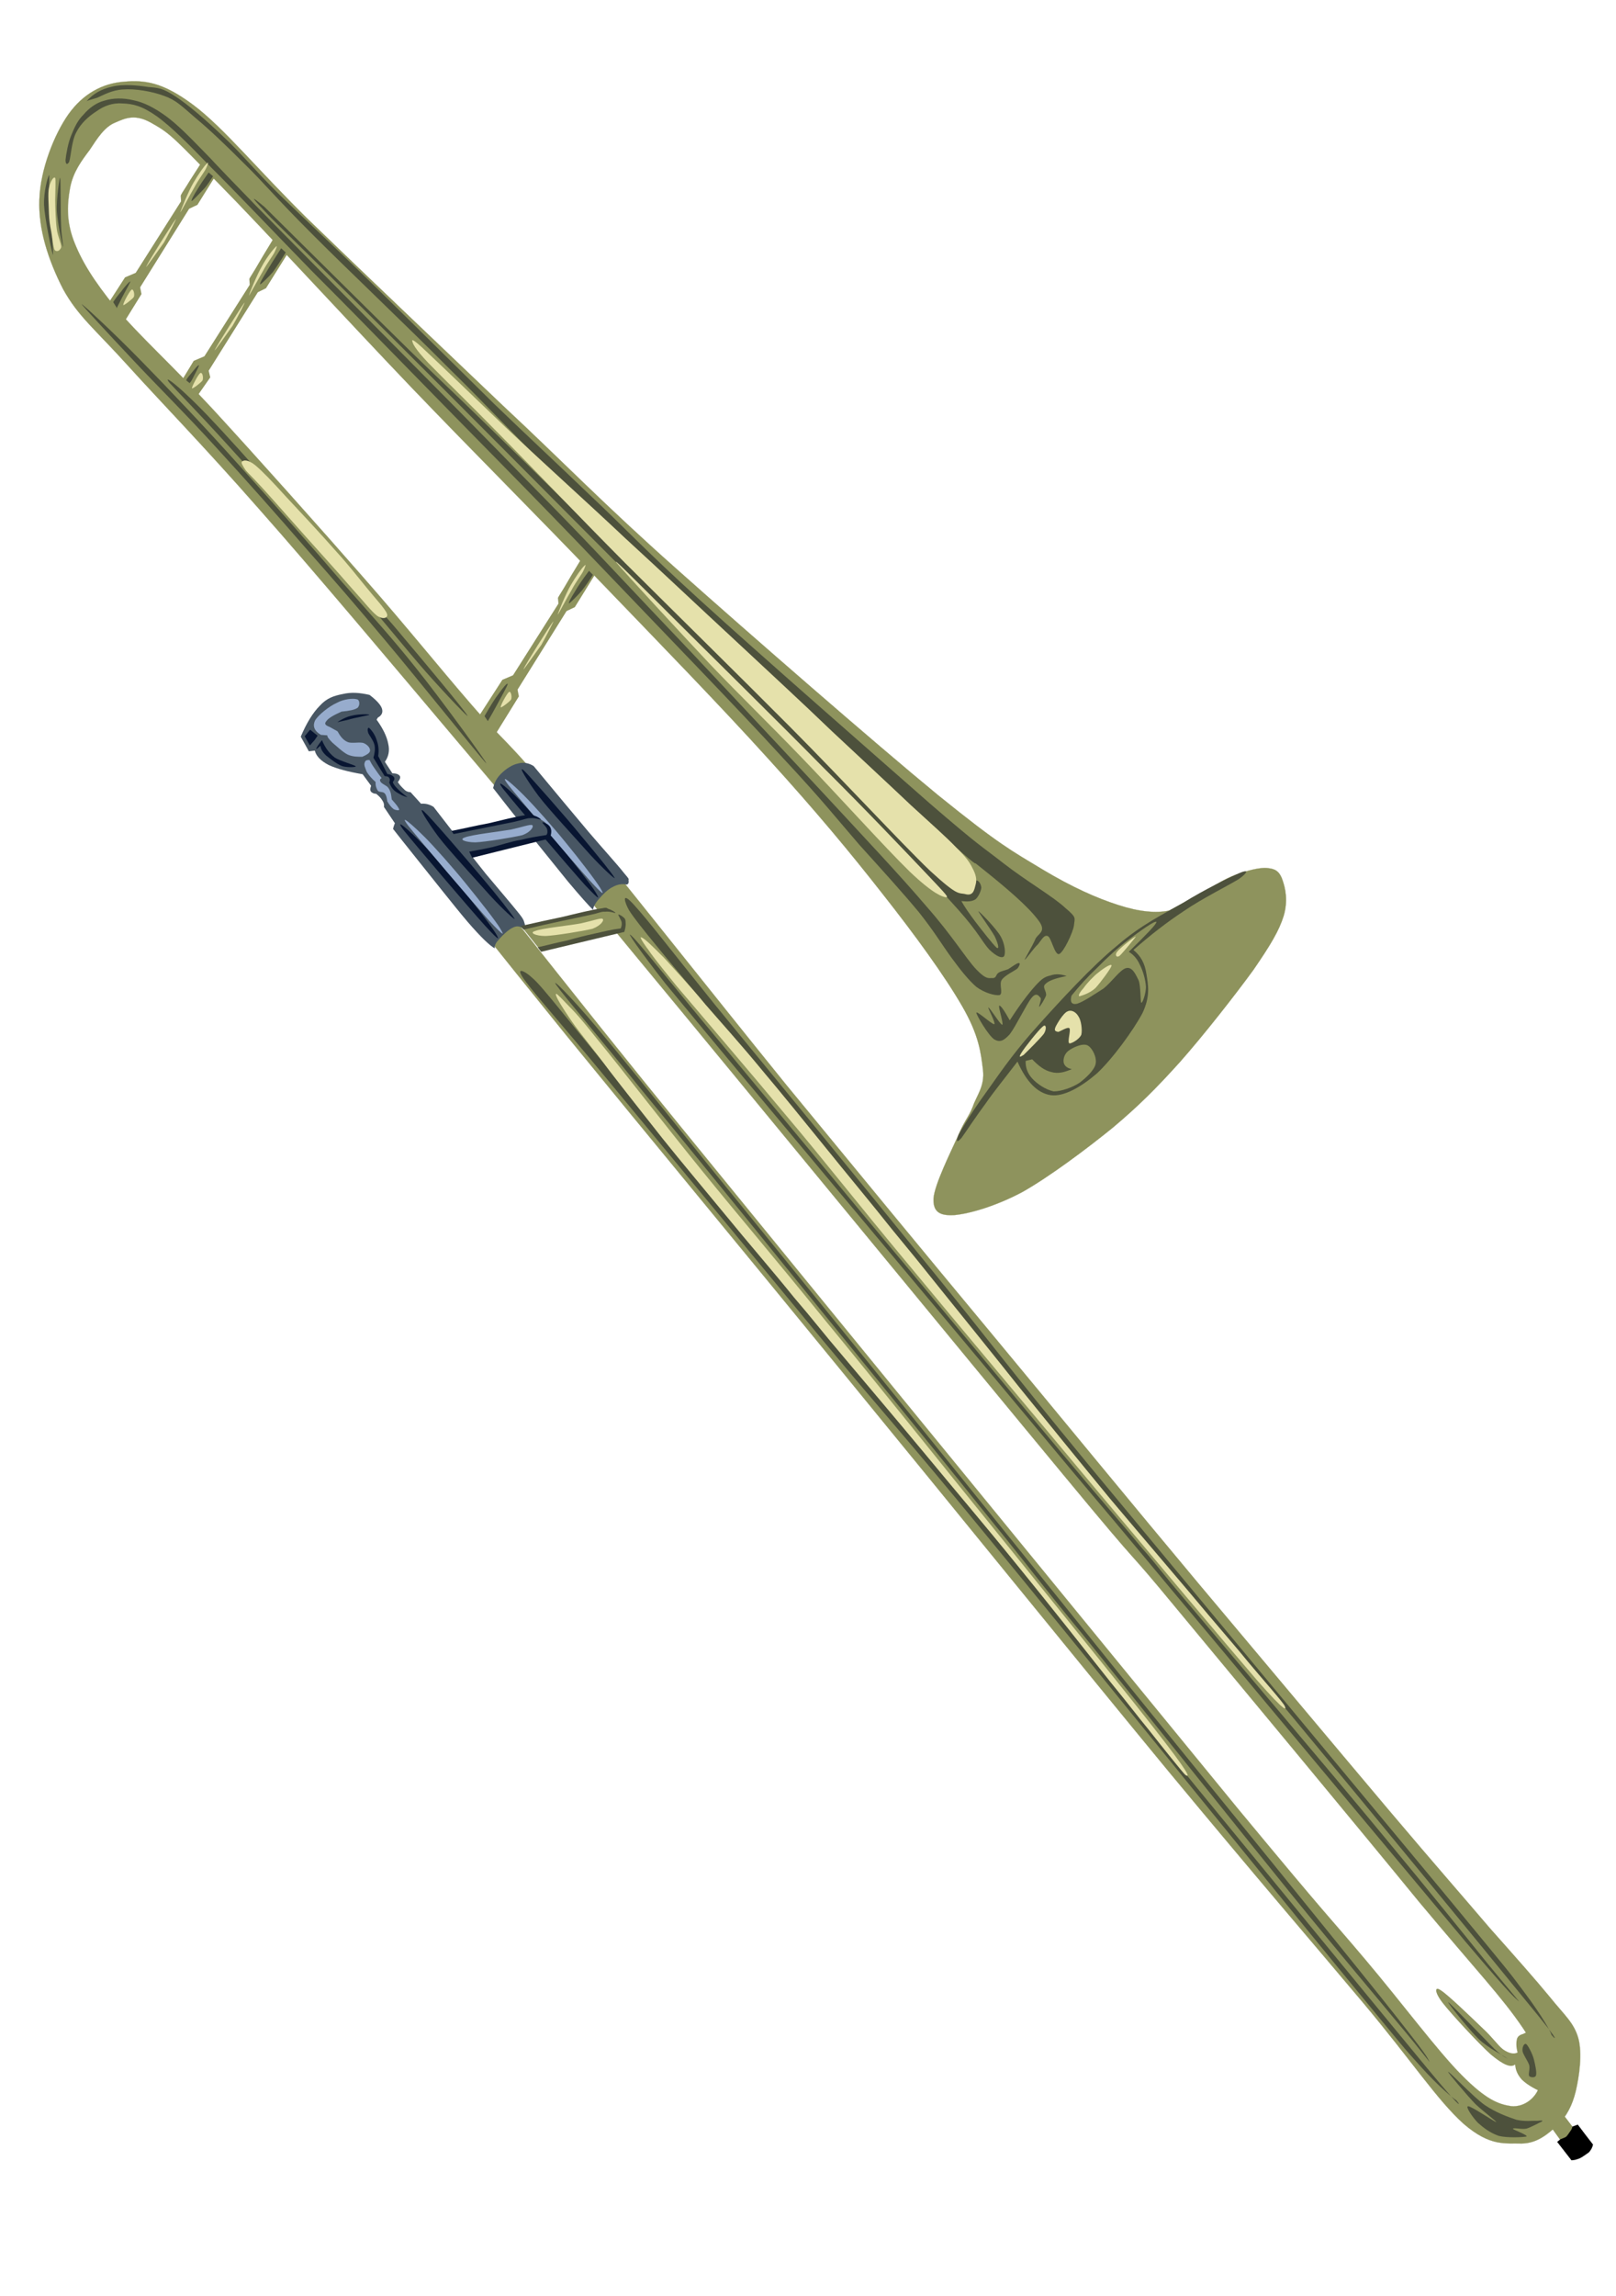 <?xml version="1.0" encoding="UTF-8" standalone="no"?>
<svg
   xmlns:i="http://ns.adobe.com/AdobeIllustrator/10.0/"
   xmlns:dc="http://purl.org/dc/elements/1.1/"
   xmlns:cc="http://creativecommons.org/ns#"
   xmlns:rdf="http://www.w3.org/1999/02/22-rdf-syntax-ns#"
   xmlns:svg="http://www.w3.org/2000/svg"
   xmlns="http://www.w3.org/2000/svg"
   xmlns:sodipodi="http://sodipodi.sourceforge.net/DTD/sodipodi-0.dtd"
   xmlns:inkscape="http://www.inkscape.org/namespaces/inkscape"
   i:rulerOrigin="0 0"
   i:viewOrigin="104.2637 613.1807"
   space="preserve"
   i:pageBounds="0 792 612 0"
   viewBox="0 0 332.598 472.441"
   enable-background="new 0 0 395.588 435.493"
   overflow="visible"
   version="1.1"
   id="svg153"
   sodipodi:docname="trombone.svg"
   width="88mm"
   height="125mm"
   inkscape:version="1.0.2-2 (e86c870879, 2021-01-15)">
  <defs
     id="defs157" />
  <sodipodi:namedview
     pagecolor="#ffffff"
     bordercolor="#666666"
     borderopacity="1"
     objecttolerance="10"
     gridtolerance="10"
     guidetolerance="10"
     inkscape:pageopacity="0"
     inkscape:pageshadow="2"
     inkscape:window-width="1920"
     inkscape:window-height="1017"
     id="namedview155"
     showgrid="false"
     units="mm"
     inkscape:zoom="0.97590544"
     inkscape:cx="254.22933"
     inkscape:cy="217.77319"
     inkscape:window-x="-8"
     inkscape:window-y="-8"
     inkscape:window-maximized="1"
     inkscape:current-layer="svg153" />
  <g
     id="Layer_1"
     i:layer="yes"
     i:rgbTrio="#4F008000FFFF"
     i:dimmedPercent="50"
     transform="matrix(0.903,0.093,-0.093,0.903,10.77,14.888)">
    <g
       clip-rule="evenodd"
       fill-rule="evenodd"
       id="g148">
      <path
         d="m 271.41,163.02 c 2.608,-1.762 5.027,-3.455 7.383,-5.018 2.321,-1.737 4.336,-3.419 6.738,-4.564 2.415,-1.177 5.347,-2.353 7.281,-2.245 1.739,0.017 2.661,0.684 3.451,2.483 0.77,1.669 1.697,4.366 1.037,7.911 -0.695,3.45 -2.277,6.843 -5.559,12.859 -3.447,5.94 -9.743,15.954 -14.508,22.589 -4.703,6.426 -8.162,10.692 -13.534,16.251 -5.503,5.497 -13.155,12.535 -18.857,16.589 -5.741,3.877 -11.54,6.178 -14.905,6.832 -3.432,0.546 -4.841,-0.35 -5.049,-3.228 -0.133,-3.12 2.81,-10.964 4.03,-14.605 1.091,-3.702 1.985,-4.516 2.689,-7.047 0.635,-2.723 2.252,-4.829 1.443,-8.542 -0.861,-3.778 -1.675,-7.653 -6.145,-13.828 -4.604,-6.397 -12.313,-14.996 -20.631,-23.563 -8.271,-8.584 -16.943,-17.076 -28.796,-27.688 C 165.424,127.342 150.046,114.491 135.06,101.823 120.021,89.011 104.079,76.095 88.201,62.614 72.19,48.991 51.145,30.32 40.271,21.356 29.461,12.423 28.169,11.105 23.932,9.289 19.739,7.293 17.584,8.592 15.316,9.878 c -2.318,1.223 -3.675,4.046 -5.099,6.759 -1.586,2.637 -3.188,5.305 -3.524,8.922 -0.26,3.454 -0.22,7.286 1.98,11.768 2.18,4.353 5.29,8.504 11.2,14.398 6.02,5.747 13.562,11.21 24.105,20.456 10.431,9.233 27.162,24.463 38.153,34.712 10.873,10.075 18.758,18.122 26.99,25.853 8.2,7.716 8.591,6.707 21.983,19.982 13.456,13.226 39.39,39.896 57.953,58.523 18.507,18.322 34.58,34.198 52.252,51.496 17.608,17.267 35.421,34.947 52.447,51.507 16.939,16.398 35.719,34.649 48.157,46.646 12.257,11.793 18.536,17.58 25.349,24.095 6.789,6.224 11.383,10.432 15.189,14.192 3.693,3.748 6.004,5.183 7.37,8.641 1.303,3.428 1.072,8.604 0.635,12.014 -0.444,3.249 -1.469,5.789 -3.245,7.98 -1.907,2.13 -4.143,4.623 -7.705,5.026 -3.65,0.244 -6.949,1.526 -13.549,-3.061 -6.607,-4.829 -12.926,-12.741 -25.469,-24.945 -12.639,-12.248 -27.451,-26.227 -49.38,-47.772 -22.063,-21.768 -55.83,-55.667 -81.489,-81.138 -25.745,-25.629 -52.275,-51.703 -71.299,-70.704 -18.961,-19.05 -32.415,-32.792 -41.372,-42.291 0.363,-1.46 1.176,-2.352 2.202,-3.104 1.011,-0.72 2.371,-1.08 4.078,-1.077 13.347,13.969 27.464,28.417 43.003,44.243 15.472,15.715 22.257,22.375 49.362,49.433 27.219,27.15 87.695,87.248 112.1,111.5 24.163,23.739 22.695,21.863 32.257,31.089 9.51,9.161 18.26,18.763 24.438,23.828 5.979,4.894 8.867,5.685 11.819,5.829 3.093,0.013 5.694,-2.668 5.985,-5.51 0.095,-3.015 0.176,-5.997 -5.087,-12.343 -5.428,-6.504 -11.626,-11.698 -26.402,-26.095 C 335.835,365.932 304.559,335.3 289.35,320.383 274.305,305.541 283.426,315.197 260.553,292.694 237.334,269.911 178.055,211.167 152.143,185.734 126.437,160.361 123.026,156.943 107,141.566 90.855,126.014 70.672,106.434 56.629,93.53 42.62,80.553 32.121,71.804 23.866,64.379 15.56,56.891 11.499,54.441 7.459,48.625 3.458,42.469 0.437,35.659 0.028,28.954 -0.448,22.138 1.887,13.892 4.622,9.051 7.45,4.094 11.562,1.324 16.337,0.452 21,-0.432 25.043,-0.414 32.591,4.099 c 7.5,4.53 15.667,12.827 28.543,23.121 12.937,10.164 32.878,25.58 48.262,37.48 15.294,11.581 24.892,19.79 42.915,32.762 18.073,13.035 49.011,34.85 64.217,44.919 14.987,9.77 17.966,10.88 25.258,14.32 7.178,3.347 12.833,5.189 17.855,6.26 4.9,1.06 8.84,1.04 11.77,0.06 z"
         i:knockout="Off"
         stroke="#8e935d"
         stroke-miterlimit="10"
         stroke-width="0.036"
         fill="#8e935d"
         id="path2" />
      <path
         d="m 229.05,218.5 c 1.379,-3.21 3.337,-6.984 5.938,-11.452 2.596,-4.628 5.314,-9.438 9.616,-15.257 4.315,-5.932 10.701,-14.514 15.828,-19.63 4.961,-5.273 9.507,-8.04 13.93,-11.22 4.353,-3.373 9.96,-6.875 11.99,-7.994 1.951,-1.116 1.954,-0.36 0.005,1.353 -2.003,1.568 -7.861,5.271 -11.544,8.4 -3.78,3.083 -7.171,6.348 -10.612,10.067 1.771,1.144 2.893,2.739 3.507,5.17 0.613,2.352 1.437,4.841 -0.015,8.891 -1.629,4.007 -5.705,11.044 -8.909,14.674 -3.192,3.357 -6.857,6.017 -9.871,5.923 -3.064,-0.158 -5.8,-2.467 -8.271,-6.796 -2.343,3.833 -4.493,7.08 -6.258,10.269 -1.804,3.013 -3.822,6.917 -4.605,8.26 -0.87,1.19 -1.22,1.07 -0.73,-0.65 z"
         i:knockout="Off"
         fill="#4d513c"
         id="path4" />
      <path
         d="m 251.3,184.5 c 1.531,-2.345 3.191,-4.629 5.174,-6.922 1.994,-2.487 4.195,-4.995 6.364,-7.002 2.167,-2.008 5.706,-5.165 5.896,-4.639 0.062,0.465 -1.806,2.852 -5.532,7.351 1.044,0.487 2.033,1.346 2.778,2.646 0.841,1.266 1.652,3.272 1.904,4.859 0.15,1.381 -0.378,3.796 -0.688,3.692 -0.269,-0.363 -0.472,-3.676 -1.102,-4.963 -0.794,-1.283 -1.774,-3.012 -3.129,-2.492 -1.277,0.437 -2.947,3.511 -4.611,5.119 -1.829,1.451 -4.364,3.565 -5.623,4.051 -1.18,0.39 -1.68,-0.23 -1.43,-1.71 z"
         i:knockout="Off"
         fill="#8e935d"
         id="path6" />
      <path
         d="m 253.88,182.45 c 0.581,-1.08 1.996,-2.922 2.972,-3.818 0.986,-1.01 2.782,-2.476 2.785,-1.799 -0.11,0.663 -2.034,3.937 -3.106,5.383 -1.139,1.336 -2.988,2.063 -3.434,2.252 -0.39,-0.09 0.05,-1.04 0.78,-2.01 z"
         i:knockout="Off"
         fill="#e5e1ab"
         id="path8" />
      <path
         d="m 260.58,173.54 c 0.556,-0.933 3.677,-3.966 3.857,-3.842 0.017,0.047 -2.611,4.065 -3.238,4.727 -0.71,0.58 -1.11,-0.17 -0.62,-0.89 z"
         i:knockout="Off"
         fill="#e5e1ab"
         id="path10" />
      <path
         d="m 243.9,199.76 c 1.566,1.327 3.008,2.237 4.623,2.434 1.539,0.281 3.021,-0.259 4.543,-1.139 -1.112,-0.082 -1.706,-0.597 -1.948,-1.187 -0.279,-0.765 -0.087,-2.027 0.712,-2.806 0.88,-0.861 3.033,-2.161 4.222,-1.725 1.057,0.374 2.448,2.413 2.268,3.997 -0.14,1.405 -1.794,3.334 -3.192,4.628 -1.528,1.234 -3.834,2.343 -5.632,2.538 -1.791,-0.16 -3.981,-1.341 -5.122,-2.389 -1.188,-1.031 -1.803,-2.35 -1.908,-3.83 0.48,-0.16 0.96,-0.33 1.44,-0.51 z"
         i:knockout="Off"
         fill="#8e935d"
         id="path12" />
      <path
         d="m 248.38,192.04 c 0.283,-0.861 1.515,-3.503 2.422,-3.915 0.792,-0.505 1.917,-0.02 2.553,0.912 0.681,0.754 1.208,2.946 1.061,4.029 -0.293,1.055 -2.029,2.311 -2.516,2.243 -0.523,-0.324 0.11,-3.046 -0.318,-3.406 -0.428,-0.358 -1.986,0.941 -2.451,1.082 -0.64,-0.05 -0.96,-0.2 -0.74,-0.93 z"
         i:knockout="Off"
         fill="#e5e1ab"
         id="path14" />
      <path
         d="m 241.32,198.56 c 0.563,-1.207 3.358,-5.584 4.159,-6.362 0.747,-0.923 1.056,0.374 0.477,1.533 -0.694,1.146 -3.266,4.276 -4.077,5.249 -0.86,0.67 -1.09,0.72 -0.56,-0.42 z"
         i:knockout="Off"
         fill="#e5e1ab"
         id="path16" />
      <path
         d="m 249.73,180.2 c -1.281,-0.319 -2.521,-0.301 -3.648,0.245 -1.229,0.419 -1.829,0.855 -3.243,2.778 -1.319,1.808 -3.015,4.592 -4.895,8.284 -1.543,-2.229 -2.488,-3.266 -2.709,-3.051 -0.285,0.185 1.464,4.019 1.131,4.221 -0.466,0.061 -3.226,-3.649 -3.545,-3.559 -0.226,-0.026 2.072,3.31 1.726,3.625 -0.495,0.127 -4.358,-2.748 -4.31,-2.168 0.094,0.561 3.224,4.839 4.662,5.59 1.319,0.576 2.161,0.134 3.388,-1.558 1.126,-1.818 3.089,-7.219 4.032,-8.646 1.004,-1.558 1.659,-0.577 2.055,-0.233 0.313,0.266 -0.283,2.053 -0.074,2.031 0.237,-0.167 1.044,-1.896 1.247,-2.675 0.12,-0.937 -1.143,-1.805 -0.423,-2.581 0.67,-0.88 2.23,-1.58 4.59,-2.3 z"
         i:knockout="Off"
         fill="#4d513c"
         id="path18" />
      <path
         d="M 8.386,5.73 C 9.703,3.842 11.458,2.634 13.772,1.846 16.131,0.96 19.48,0.933 21.997,1.074 24.363,1.026 25.216,0.987 28.27,2.53 c 3.137,1.622 7.52,4.658 11.946,8.113 4.26,3.217 7.54,6.574 13.749,11.574 6.207,4.92 14.246,10.933 23.187,18.082 8.923,7.1 21.11,16.914 30.133,24.14 9.019,7.066 15.086,11.603 23.676,18.31 8.619,6.561 13.392,10.892 27.461,21.266 14.12,10.437 43.813,31.433 56.395,40.398 12.495,8.726 12.549,8.354 18.17,11.889 5.505,3.441 11.979,6.34 14.874,8.564 2.888,1.982 2.34,1.965 2.359,3.801 -0.086,1.629 -1.715,6.231 -2.667,6.74 -1.003,0.446 -2.143,-3.581 -3.003,-3.783 -0.828,-0.267 -1.248,0.888 -1.989,2.051 -0.861,0.909 -2.501,3.918 -2.65,3.809 -0.021,-0.208 1.363,-3.177 1.839,-4.624 0.311,-1.603 2.746,-2.056 0.26,-4.646 -2.589,-2.796 -7.631,-6.378 -15.481,-11.35 0.289,0.572 -4.377,-2.796 -14.32,-10.093 -10.028,-7.457 -29.848,-22.538 -44.876,-33.836 C 152.234,101.445 134.642,88.317 122.712,79.06 110.861,69.72 106.662,65.776 96.503,57.662 86.255,49.229 70.577,37.192 61.994,30.131 53.347,23.115 50.333,20.041 45.492,16.195 40.599,12.206 36.684,9.188 33.353,6.96 29.988,4.636 28.618,3.401 25.796,2.721 22.86,1.948 18.988,1.732 16.425,2.204 13.874,2.564 11.98,3.985 10.647,4.713 9.277,5.266 8.545,5.56 8.388,5.725 Z"
         i:knockout="Off"
         fill="#4d513c"
         id="path20" />
      <path
         d="m 5.885,19.698 c 0.259,-1.15 0.064,-4.736 0.896,-6.692 0.811,-2.164 2.437,-3.948 4.076,-5.249 1.557,-1.379 3.431,-2.333 5.717,-2.379 2.331,-0.144 4.382,0.058 8.063,2.131 3.519,2.078 7.043,4.913 13.439,10.279 6.539,5.313 16.681,13.975 25.202,21.086 8.434,6.872 12.734,10.427 24.832,20.517 12.032,10.06 31.669,26.128 47.121,39.331 15.384,13.092 34.092,28.768 44.955,38.44 10.757,9.385 13.992,12.84 19.794,18.287 5.846,5.268 11.029,9.909 15.002,13.827 3.794,3.875 5.867,6.669 8.243,9.326 2.359,2.609 4.396,4.711 6.368,6.107 2.014,1.217 4.423,1.586 5.447,1.349 0.889,-0.459 -0.42,-2.421 0.162,-3.5 0.599,-1.111 2.659,-2.295 3.271,-2.924 0.478,-0.771 0.558,-1.368 0.143,-1.245 -0.402,0.012 -1.485,1.055 -2.227,1.624 -0.73,0.374 -1.628,0.592 -2.13,1.072 -0.519,0.434 -0.29,1.136 -1.076,1.286 -0.854,-0.041 -1.252,0.727 -3.988,-1.582 -2.789,-2.452 -6.068,-6.921 -12.645,-13.006 -6.73,-6.436 -15.571,-14.054 -27.123,-24.207 C 177.745,133.362 159.746,117.7 147.461,107.245 135.207,96.724 132.842,94.47 116.414,80.891 99.834,66.942 62.838,36.82 49.209,25.5 35.776,14.271 39.578,17.275 35.904,14.251 32.13,11.101 29.46,8.903 26.694,7.255 23.781,5.579 21.356,4.647 18.966,4.406 16.54,4.07 14.214,4.374 12.367,5.182 10.549,5.844 9.027,7.319 8.021,8.796 c -1.17,1.401 -1.722,3.011 -2.267,4.862 -0.563,1.803 -0.76,4.611 -0.745,5.77 0.09,0.916 0.471,1.292 0.91,0.265 z"
         i:knockout="Off"
         fill="#4d513c"
         id="path22" />
      <path
         d="m 51.025,25.455 c 15.084,12.118 26.845,21.653 36.031,28.956 9.136,7.239 10.942,8.479 18.269,14.318 7.259,5.729 14.701,11.661 24.977,19.949 10.276,8.288 26.045,20.725 36.276,29.11 10.111,8.131 16.815,13.601 24.446,19.979 7.727,6.344 16.133,13.362 21.406,17.728 5.138,4.144 7.211,5.746 9.393,7.2 2.097,1.295 2.435,1.254 3.295,0.94 0.938,-0.476 1.25,-2.595 1.888,-2.854 0.572,-0.29 1.272,0.593 1.439,1.426 0.066,0.626 -0.407,2.153 -1.019,2.782 -0.725,0.616 -1.783,0.758 -3.168,0.747 0.904,1.295 2.151,2.711 3.679,4.377 1.542,1.633 4.51,4.725 5.379,5.329 0.784,0.366 0.045,-1.29 -0.746,-2.573 -0.955,-1.359 -4.413,-5.275 -4.233,-5.231 0.209,-0.022 4.426,3.454 5.616,5.161 1.156,1.612 1.553,3.743 1.199,4.412 -0.388,0.495 -1.537,0.316 -3.462,-1.177 -1.932,-1.735 -2.754,-3.549 -7.991,-8.334 -5.384,-4.894 -10.071,-9.066 -23.533,-20.149 C 186.555,136.279 163.35,117.553 143.387,101.333 123.471,85.095 97.012,63.383 81.746,51.06 66.449,38.673 57.972,31.98 52.751,27.757 47.656,23.436 46.993,22.729 51.012,25.438 Z"
         i:knockout="Off"
         fill="#4d513c"
         id="path24" />
      <path
         d="m 91.632,56.862 c -3.711,-3.2 -4.027,-4.142 -4.148,-4.477 -0.205,-0.413 -0.416,-1.068 3.402,1.904 3.898,2.97 11.123,8.603 19.45,15.107 8.21,6.331 20.189,15.055 29.73,22.364 9.469,7.037 18.123,13.694 26.771,20.19 8.454,6.404 16.938,12.744 24.212,18.44 7.302,5.55 14.39,10.881 19.621,14.909 5.097,3.807 8.628,6.287 11.184,8.472 2.486,1.994 3.368,3.001 4.177,4.332 0.855,1.232 1.258,2.414 1.077,3.481 -0.182,0.987 -0.118,2.725 -1.928,2.517 -1.845,-0.303 -1.522,0.879 -8.739,-4.512 -7.34,-5.727 -21.846,-18.488 -34.58,-28.915 C 168.978,120.139 152.826,107.244 140.572,97.32 128.414,87.361 117.661,78.136 109.473,71.418 101.253,64.598 95.344,59.976 91.635,56.856 Z"
         i:knockout="Off"
         fill="#e5e1ab"
         id="path26" />
      <path
         d="m 138.69,97.516 c 1.706,1.709 15.65,13.971 23.436,20.7 7.618,6.492 14.233,11.642 22.609,18.725 8.39,7.051 21.105,18.541 27.229,23.382 5.988,4.62 7.943,4.856 8.67,4.917 0.707,-0.068 0.394,-0.333 -4.653,-4.672 -5.277,-4.527 -15.321,-13.143 -26.026,-21.789 -10.744,-8.902 -28.856,-23.386 -37.47,-30.382 -8.65,-7.01 -15.35,-12.484 -13.8,-10.884 z"
         i:knockout="Off"
         fill="#e5e1ab"
         id="path28" />
      <path
         d="M 1.619,23.31 C 1.406,23.767 0.803,27.02 1.208,30.069 1.659,33.02 3.845,39.918 4.326,41.016 4.609,41.943 4.029,38.415 3.596,36.108 3.203,33.542 2.395,29.312 2.093,27.065 1.759,24.884 1.765,22.742 1.619,23.31 Z"
         i:knockout="Off"
         fill="#4d513c"
         id="path30" />
      <path
         d="M 4.22,23.609 C 4.061,23.098 3.811,28.661 4.27,31.338 4.728,33.935 6.105,38.39 6.445,39.025 6.682,39.454 5.852,36.803 5.525,34.267 5.097,31.525 4.429,24.183 4.22,23.609 Z"
         i:knockout="Off"
         fill="#4d513c"
         id="path32" />
      <path
         d="m 1.92,26.072 c -0.156,1.357 0.367,3.984 0.576,5.75 0.237,1.62 0.507,2.659 0.949,4.097 0.407,1.342 0.771,3.458 1.224,4.106 0.576,0.467 1.222,-0.066 1.396,-0.779 C 6.026,38.393 5.086,37.001 4.652,35.29 4.216,33.498 3.833,30.658 3.621,28.811 3.436,26.739 3.287,24.247 3.113,23.768 2.746,23.278 2.074,24.634 1.92,26.072 Z"
         i:knockout="Off"
         fill="#e5e1ab"
         id="path34" />
      <path
         d="m 11.991,51.582 c -0.276,-0.089 7.05,6.346 12.824,11.342 5.675,4.951 13.761,11.462 21.092,18.058 7.279,6.453 15.061,13.617 22.301,20.409 7.17,6.601 12.807,11.89 20.484,19.363 7.659,7.425 23.893,23.893 25.161,24.921 1.035,0.761 -11.922,-13.702 -18.116,-19.927 -6.163,-6.29 -11.164,-10.727 -18.55,-17.547 C 69.73,101.108 60.032,92.178 51.561,84.533 43.17,76.887 33.408,68.52 26.849,63.079 20.109,57.443 12.431,51.677 11.994,51.593 Z"
         i:knockout="Off"
         fill="#4d513c"
         id="path36" />
      <path
         d="m 37.883,69.653 c 2.878,2.176 6.223,4.968 13.159,11.22 6.902,6.238 21.217,19.666 28.209,26.223 6.859,6.416 8.288,7.44 13.187,12.267 4.913,4.713 15.04,14.6 16.075,15.957 0.949,1.117 -5.119,-4.016 -10.372,-8.849 C 92.704,121.434 85.447,113.997 76.954,106.145 68.504,98.113 55.247,86.251 47.934,79.703 40.62,73.155 35.364,68.837 33.63,67.274 c -1.654,-1.733 1.246,0.057 4.256,2.374 z"
         i:knockout="Off"
         fill="#4d513c"
         id="path38" />
      <path
         d="m 52.885,85.269 c -0.766,-0.913 -1.366,-1.67 -1.051,-1.92 0.296,-0.379 1.255,-0.646 3.025,0.497 1.723,1.161 4.146,3.204 7.531,6.252 3.365,2.92 9.124,7.949 12.644,11.219 3.45,3.079 5.591,5.388 7.825,7.581 2.136,2.148 4.66,4.318 5.188,5.399 0.444,0.922 -0.717,1.453 -2.155,0.703 -1.442,-0.911 -2.837,-2.436 -6.305,-5.562 -3.439,-3.272 -10.735,-9.773 -14.536,-13.293 -3.898,-3.565 -6.807,-6.272 -8.786,-7.99 -2.144,-1.875 -2.571,-2.154 -3.38,-2.888 z"
         i:knockout="Off"
         fill="#e5e1ab"
         id="path40" />
      <path
         d="m 141.38,176.26 c 0.013,-0.709 0.421,-1.67 1.058,-2.525 0.666,-1 1.833,-2.481 2.863,-3.074 0.948,-0.67 2.018,-1.005 3.149,-0.875 0.38,-0.22 0.387,-0.574 0.28,-0.942 -0.157,-0.431 0.483,-0.013 -1.204,-1.594 -1.74,-1.804 -5.14,-4.82 -8.96,-8.468 -3.888,-3.759 -8.422,-8.177 -13.899,-13.552 -1.159,-0.58 -2.386,-0.675 -3.549,-0.225 -1.294,0.39 -2.649,1.505 -3.583,2.659 -0.889,1.055 -1.329,2.082 -1.5,3.472 1.027,1.035 3.002,3.187 6.249,6.448 3.246,3.261 9.489,9.549 12.785,12.874 3.16,3.06 5.31,5.02 6.3,5.79 z"
         i:knockout="Off"
         fill="#485663"
         id="path42" />
      <path
         d="m 122.64,146.51 c 1.729,1.402 10.535,9.521 14.377,13.378 3.805,3.681 7.977,7.851 8.482,8.643 0.402,0.584 -2.967,-1.9 -6.054,-4.651 -3.254,-2.987 -10.25,-9.109 -13.037,-12.077 -2.76,-3.03 -5.6,-6.65 -3.77,-5.29 z"
         i:knockout="Off"
         fill="#081531"
         id="path44" />
      <path
         d="m 122.34,153.29 c 2.277,2.016 7.407,6.434 10.575,9.777 3.196,3.198 7.653,7.779 8.708,9.264 0.92,1.264 1.358,1.944 -2.584,-1.443 -4.029,-3.626 -17.706,-16.717 -20.589,-19.65 -2.8,-2.97 1.44,-0.04 3.88,2.05 z"
         i:knockout="Off"
         fill="#081531"
         id="path46" />
      <path
         d="m 123.26,152.17 c 2.338,1.885 7.377,6.499 10.59,9.745 3.211,3.166 7.623,7.844 8.693,9.297 0.92,1.263 1.342,1.977 -2.569,-1.476 -4.029,-3.626 -17.706,-16.717 -20.588,-19.65 -2.77,-3.01 1.41,0.05 3.88,2.08 z"
         i:knockout="Off"
         fill="#97accd"
         id="path48" />
      <path
         d="m 120.13,187.25 c -0.157,-0.431 0.03,-1.256 0.654,-1.999 0.587,-0.918 2.006,-2.6 2.911,-3.092 0.87,-0.587 1.676,-0.528 2.351,-0.016 0.429,-0.237 0.517,-0.513 0.258,-1.15 -0.29,-0.572 -0.085,-0.754 -1.741,-2.4 -1.723,-1.757 -4.649,-4.512 -8.256,-8.021 -3.611,-3.67 -7.988,-8.253 -13.262,-13.811 -1.16,-0.58 -2.386,-0.675 -3.55,-0.225 -1.293,0.39 -2.648,1.506 -3.583,2.659 -0.889,1.055 -1.328,2.082 -1.5,3.472 1.012,1.067 3.033,3.122 6.264,6.416 3.246,3.261 9.429,9.679 12.785,12.874 3.26,3.06 5.41,4.74 6.67,5.29 z"
         i:knockout="Off"
         fill="#485663"
         id="path50" />
      <path
         d="m 101.02,158.04 c 1.775,1.305 10.505,9.586 14.393,13.345 3.82,3.648 7.947,7.916 8.467,8.675 0.403,0.585 -2.967,-1.9 -6.054,-4.65 -3.255,-2.987 -10.25,-9.109 -13.038,-12.078 -2.76,-3.03 -5.599,-6.66 -3.77,-5.29 z"
         i:knockout="Off"
         fill="#081531"
         id="path52" />
      <path
         d="m 100.72,164.81 c 2.338,1.885 7.376,6.499 10.59,9.745 3.211,3.166 7.623,7.845 8.693,9.298 0.92,1.263 1.343,1.976 -2.569,-1.476 -4.029,-3.626 -17.706,-16.718 -20.588,-19.65 -2.77,-3 1.405,0.06 3.878,2.08 z"
         i:knockout="Off"
         fill="#081531"
         id="path54" />
      <path
         d="m 101.64,163.69 c 2.339,1.884 7.376,6.498 10.59,9.744 3.196,3.198 7.654,7.779 8.709,9.264 0.92,1.264 1.357,1.944 -2.584,-1.443 -4.029,-3.626 -17.706,-16.717 -20.588,-19.65 -2.779,-2.99 1.395,0.07 3.868,2.09 z"
         i:knockout="Off"
         fill="#97accd"
         id="path56" />
      <path
         d="m 150.66,174.32 c 3.665,3.298 7.897,7.854 20.402,20.477 12.581,12.46 38.14,37.805 54.186,53.908 15.978,15.911 18.912,19.583 40.943,41.335 22.228,21.845 71.358,69.898 90.19,88.372 18.372,18.101 15.79,15.546 20.337,20.446 4.464,4.823 6.847,8.317 6.904,8.702 -0.007,0.274 4.419,3.729 -6.504,-7.006 -11.129,-11.146 -40.791,-40.47 -58.779,-58.114 -17.989,-17.643 -27.739,-26.717 -48.047,-46.713 -20.38,-20.27 -56.85,-57.057 -72.908,-72.965 -15.926,-15.848 -15.521,-15.183 -22.237,-21.65 -6.753,-6.645 -13.633,-13.27 -17.921,-17.533 -4.354,-4.294 -6.542,-6.586 -7.692,-8.036 -1.15,-1.61 -2.43,-4.47 1.13,-1.22 z"
         i:knockout="Off"
         fill="#4d513c"
         id="path58" />
      <path
         d="m 150.84,181.35 c 2.206,1.744 11.189,11.017 21.083,20.635 9.796,9.572 22.508,22.094 37.235,36.508 14.807,14.332 38.192,37.353 50.221,49.039 11.748,11.437 14.701,14.045 20.362,19.624 5.702,5.319 3.001,3.107 13.354,13.02 10.356,10.072 35.246,33.874 47.893,46.364 12.461,12.206 21.008,20.879 26.821,26.728 5.678,5.626 8.519,8.223 7.58,7.507 -0.989,-0.858 -0.312,0.331 -13.313,-12.166 -13.153,-12.767 -47.719,-46.482 -64.431,-62.775 -16.775,-16.243 -16.599,-16.28 -34.992,-33.993 -18.5,-18.08 -56.836,-55.38 -74.292,-72.379 -17.389,-16.887 -22.668,-22.089 -29.041,-28.358 -6.23,-6.47 -10.64,-11.58 -8.48,-9.74 z"
         i:knockout="Off"
         fill="#4d513c"
         id="path60" />
      <path
         d="m 154.51,183.7 c -1.53,-1.746 -2.117,-2.616 -1.465,-2.312 0.796,0.252 2.558,1.669 5.408,3.992 2.626,2.376 6.353,5.544 10.49,9.618 4.148,3.881 9.235,8.477 14.317,13.508 5.012,4.84 10.261,10.108 15.809,15.674 5.483,5.536 12.201,12.084 17.171,17.182 4.899,4.828 7.067,6.991 12.453,12.481 5.481,5.534 12.866,12.951 20.125,20.387 7.22,7.26 14.804,14.848 22.882,22.825 8.073,7.815 18.82,17.991 24.793,23.835 5.839,5.622 6.862,6.497 10.141,9.773 3.242,3.18 8.876,8.31 9.268,9.088 0.354,0.603 0.924,2.02 -7.007,-5.332 -8.101,-7.671 -25.97,-24.98 -40.793,-39.36 -14.843,-14.509 -34.346,-33.334 -47.488,-46.295 -13.154,-12.847 -20.965,-21.057 -30.806,-30.532 -9.929,-9.714 -21.833,-20.985 -27.837,-26.764 -5.87,-5.9 -6.03,-6.14 -7.45,-7.79 z"
         i:knockout="Off"
         fill="#e5e1ab"
         id="path62" />
      <path
         d="m 127.92,194.06 c 3.252,3.503 8.121,7.799 20.7,20.179 12.644,12.41 38.233,37.689 54.469,53.642 16.069,15.715 19.773,18.674 41.741,40.478 22.114,21.83 70.673,70.77 89.329,89.281 18.374,18.181 15.661,15.564 20.65,20.115 4.888,4.424 8.478,6.693 8.787,6.798 0.32,-0.009 3.821,4.325 -7.102,-6.409 -11.255,-11.048 -40.789,-40.391 -58.717,-58.165 -17.797,-17.712 -26.974,-27.592 -47.216,-47.557 -20.36,-20.141 -57.637,-56.391 -73.723,-72.153 -16.085,-15.763 -15.191,-15.465 -21.861,-22.031 -6.644,-6.792 -13.477,-13.435 -17.717,-17.716 -4.255,-4.248 -6.672,-6.646 -8.131,-7.605 -1.49,-1.17 -4.58,-2.46 -1.21,1.14 z"
         i:knockout="Off"
         fill="#4d513c"
         id="path64" />
      <path
         d="m 134.94,194.16 c 1.847,2.173 11.174,11.049 20.863,20.851 9.7,9.608 22.383,22.275 36.906,36.873 14.557,14.613 37.8,37.686 49.562,49.685 11.624,11.617 14.232,14.542 19.83,20.17 5.482,5.536 3.094,2.992 13.148,13.202 10.169,10.223 34.341,34.882 46.876,47.439 12.353,12.354 21.149,20.745 26.993,26.529 5.806,5.606 8.218,8.359 7.581,7.507 -0.753,-1.025 0.263,-0.394 -12.278,-13.192 -12.854,-13.065 -47.047,-47.242 -63.492,-63.768 -16.349,-16.562 -16.414,-16.592 -34.317,-34.672 -18.171,-18.363 -55.994,-56.339 -73.165,-73.521 -17.078,-17.298 -22.244,-22.488 -28.664,-28.739 -6.53,-6.34 -11.67,-10.41 -9.84,-8.36 z"
         i:knockout="Off"
         fill="#4d513c"
         id="path66" />
      <path
         d="m 137.33,197.81 c -1.764,-1.498 -2.588,-2.2 -2.31,-1.435 0.244,0.669 1.682,2.611 4.044,5.381 2.28,2.691 5.852,6.104 9.738,10.38 3.831,4.05 8.752,9.086 13.658,14.154 4.854,4.925 10.279,10.156 15.824,15.642 5.53,5.518 12.357,11.919 17.375,16.999 5.042,4.774 6.953,6.897 12.61,12.315 5.607,5.436 13.165,12.653 20.58,19.924 7.233,7.146 15.137,14.646 23.053,22.626 7.863,7.839 18.388,18.665 24.104,24.548 5.694,5.674 6.611,6.776 9.872,10.005 3.084,3.186 8.55,8.754 9.174,9.203 0.653,0.305 2.038,0.912 -5.39,-6.922 -7.681,-8.149 -25.266,-25.724 -39.791,-40.401 -14.705,-14.722 -33.657,-34.046 -46.799,-47.006 -13.016,-13.062 -21.2,-20.81 -30.838,-30.467 -9.835,-9.83 -21.146,-21.778 -27.054,-27.591 -5.77,-5.9 -6.21,-5.9 -7.84,-7.34 z"
         i:knockout="Off"
         fill="#e5e1ab"
         id="path68" />
      <path
         d="m 378.59,407.63 c -0.485,-0.067 -0.943,0.235 -1.339,0.487 -0.527,0.191 -1.146,0.579 -1.271,1.274 -0.093,0.712 -0.048,1.726 0.455,3.032 -0.775,0.552 -2.004,0.377 -3.328,-0.36 -1.327,-0.817 -2.546,-2.379 -5.077,-4.273 -2.683,-2.085 -8.724,-6.85 -10.354,-7.609 -1.539,-0.876 -1.45,0.555 0.77,2.861 2.107,2.215 9.119,8.384 12.062,10.51 3.033,2.011 4.738,2.528 5.665,1.649 0.194,1.203 0.771,2.266 1.861,3.251 1.136,0.887 2.62,1.619 4.718,2.319 0.312,-2.715 0.261,-5.162 -0.475,-7.332 -0.74,-2.25 -1.9,-4.1 -3.69,-5.81 z"
         i:knockout="Off"
         fill="#8e935d"
         id="path70" />
      <path
         d="m 378.2,410.35 c -0.458,-0.293 -0.913,0.766 -0.662,1.678 0.181,0.719 1.392,2.039 1.804,2.945 0.345,0.877 -0.058,1.999 0.262,2.506 0.313,0.267 1.361,0.317 1.522,-0.282 0.142,-0.729 -0.438,-2.469 -0.838,-3.568 -0.45,-1.26 -1.68,-3.06 -2.08,-3.29 z"
         i:knockout="Off"
         fill="#4d513c"
         id="path72" />
      <path
         d="m 374.14,413.94 c 0.618,0.209 -0.657,0.051 -3.045,-1.817 -2.487,-2.073 -10.796,-9.045 -11.418,-9.415 -0.62,-0.289 5.178,5.592 7.664,7.585 2.47,1.88 6.06,3.2 6.8,3.66 z"
         i:knockout="Off"
         fill="#4d513c"
         id="path74" />
      <path
         d="m 388.27,425.45 3.35,3.548 c -0.587,0.918 -1.192,1.708 -1.698,2.108 -0.521,0.352 -1.062,0.576 -1.502,0.411 l -2.608,-2.924 c 0.81,-1.06 1.62,-2.11 2.46,-3.15 z"
         i:knockout="Off"
         fill="#8e935d"
         id="path76" />
      <path
         d="m 391.69,427.32 -1.176,0.563 c 0.1,0.127 -0.023,0.308 -0.172,0.794 -0.246,0.361 -0.534,1.063 -0.939,1.588 -0.423,0.398 -1.158,0.612 -1.394,0.859 -0.239,0.087 -0.239,0.087 0,0 l -0.533,0.546 3.632,3.799 c 0.546,-0.063 1.088,-0.287 1.755,-0.611 0.714,-0.423 1.388,-1.101 1.971,-1.584 0.418,-0.56 0.706,-1.26 0.737,-1.841 -1.28,-1.35 -2.59,-2.72 -3.88,-4.12 z"
         i:knockout="Off"
         stroke="#000000"
         stroke-miterlimit="10"
         stroke-width="0.036"
         id="path78" />
      <path
         d="m 382.36,427.39 c -1.014,0.044 -2.563,0.473 -4.6,0.238 -2.122,-0.473 -4.718,-1.127 -7.494,-2.581 -2.83,-1.598 -8.673,-6.705 -9.024,-6.631 -0.374,-0.135 4.886,4.94 6.914,6.641 2.023,1.539 5.297,3.463 5.058,3.55 -0.322,0.008 -5.979,-3.026 -6.666,-2.91 -0.74,0.053 1.29,2.429 2.575,3.504 1.397,1.01 3.002,1.996 5.045,2.473 1.973,0.284 5.611,-0.283 6.234,-0.509 0.427,-0.318 -3.159,-1.235 -3.242,-1.394 -0.013,-0.402 1.995,-0.022 3.081,-0.391 1.099,-0.48 2.819,-1.703 3.296,-1.958 0.28,-0.32 -0.15,-0.24 -1.17,-0.03 z"
         i:knockout="Off"
         fill="#4d513c"
         id="path80" />
      <path
         d="m 107.9,162.2 c 1.611,-0.56 3.915,-1.154 6.9,-2.105 3.034,-0.969 6.513,-2.126 10.891,-3.422 0.872,0.089 1.588,0.343 2.208,0.632 0.522,0.244 1.012,0.472 1.24,1.174 0.259,0.637 0.376,1.407 0.423,2.5 l -16.905,6.1 c -1.6,-1.62 -3.19,-3.23 -4.76,-4.88 z"
         i:knockout="Off"
         fill="#485663"
         id="path82" />
      <path
         d="m 112.11,166.03 c 1.518,-0.444 3.212,-0.925 5.143,-1.574 1.866,-0.679 4.093,-1.706 6.139,-2.261 2.009,-0.731 3.816,-1.199 5.719,-1.703 0.295,-0.378 0.202,-0.859 0.078,-1.274 -0.161,-0.591 -1.34,-1.3 -1.216,-1.48 0.011,-0.193 1.003,0.15 1.414,0.46 0.378,0.296 0.579,0.548 0.74,1.14 0.093,0.48 0.046,1.094 -0.143,1.84 l -17.049,6.151 c -0.28,-0.42 -0.55,-0.86 -0.82,-1.31 z"
         i:knockout="Off"
         fill="#081531"
         id="path84" />
      <path
         d="m 107.62,161.76 c 2.764,-0.816 5.396,-1.774 8.192,-2.575 2.664,-0.942 6.476,-2.303 8.172,-2.704 1.644,-0.544 1.281,-0.276 1.914,-0.101 0.663,0.111 1.642,0.567 1.664,0.776 -0.128,0.02 -1.442,-0.315 -2.37,-0.112 -0.997,0.092 -0.99,0.333 -3.767,1.262 -2.842,0.899 -7.234,2.227 -13.239,4.114 -0.16,-0.21 -0.35,-0.41 -0.55,-0.66 z"
         i:knockout="Off"
         fill="#081531"
         id="path86" />
      <path
         d="m 110.77,162.94 c 1.348,-0.762 7.672,-2.143 10.229,-2.856 2.538,-0.842 4.19,-1.661 4.678,-1.513 0.487,0.148 0.057,1.496 -1.961,2.502 -2.138,0.751 -8.277,2.417 -10.443,2.717 -2.21,0.21 -3.83,-0.23 -2.51,-0.85 z"
         i:knockout="Off"
         fill="#97accd"
         id="path88" />
      <path
         d="m 126.16,182.24 c 1.959,-0.794 4.556,-1.848 7.622,-2.801 3.049,-1.001 6.735,-2.262 10.891,-3.422 0.856,0.121 1.633,0.245 2.208,0.632 0.537,0.211 0.965,0.57 1.225,1.207 0.29,0.572 0.392,1.375 0.438,2.469 l -18.258,6.103 c -1.37,-1.4 -2.75,-2.8 -4.12,-4.19 z"
         i:knockout="Off"
         fill="#8e935d"
         id="path90" />
      <path
         d="m 129.8,186 c 2.17,-0.736 4.291,-1.535 6.431,-2.205 2.055,-0.83 4.16,-1.596 6.124,-2.229 2.027,-0.684 3.797,-1.328 5.702,-1.75 0.181,-0.472 0.185,-0.907 0.073,-1.435 -0.208,-0.574 -1.024,-1.55 -0.914,-1.618 0.109,-0.148 1.022,0.278 1.468,0.685 0.331,0.313 0.292,0.652 0.405,1.261 0.061,0.465 -0.002,1.111 -0.128,1.808 l -18.282,6.41 c -0.29,-0.29 -0.58,-0.59 -0.87,-0.92 z"
         i:knockout="Off"
         fill="#4d513c"
         id="path92" />
      <path
         d="m 125.46,181.6 c 3.303,-1.121 6.353,-2.122 9.338,-3.074 2.951,-1.047 6.38,-2.268 8.125,-2.686 1.662,-0.497 1.344,-0.327 1.962,-0.118 0.565,0.065 1.74,0.613 1.631,0.761 -0.161,0.005 -1.361,-0.317 -2.353,-0.064 -1.062,0.062 -0.798,0.264 -3.784,1.215 -3.016,1.016 -7.729,2.434 -14.189,4.704 -0.25,-0.24 -0.49,-0.48 -0.73,-0.74 z"
         i:knockout="Off"
         fill="#4d513c"
         id="path94" />
      <path
         d="m 128.77,182.42 c 1.363,-0.794 7.626,-2.044 10.214,-2.824 2.49,-0.825 4.286,-1.696 4.726,-1.53 0.52,0.163 -0.008,1.465 -1.994,2.486 -2.137,0.751 -8.276,2.417 -10.442,2.717 -2.22,0.23 -3.78,-0.34 -2.51,-0.86 z"
         i:knockout="Off"
         fill="#e5e1ab"
         id="path96" />
      <path
         d="m 100.45,156.62 -2.938,-2.641 c -0.37,0.026 -0.903,-0.024 -1.347,-0.35 -0.494,-0.389 -1.118,-0.839 -1.751,-1.611 0.416,-0.72 0.533,-1.142 0.283,-1.458 -0.283,-0.33 -0.835,-0.508 -1.718,-0.404 l -1.966,-2.426 c 0.706,-1.259 0.862,-2.617 0.337,-4.133 -0.479,-1.613 -1.541,-3.34 -3.185,-5.179 l 0.228,-0.489 c 0.885,-0.62 1.074,-1.366 0.697,-2.177 -0.377,-0.811 -1.449,-1.749 -3.087,-2.75 -2.327,-0.291 -4.226,-0.223 -6.124,0.441 -1.901,0.583 -3.445,1.254 -4.843,3.144 -1.417,1.763 -2.591,4.194 -3.582,7.426 l 2.163,3.114 1.329,-0.294 c 0.436,1.196 1.541,2.148 3.446,2.917 1.918,0.657 4.507,1.069 7.895,1.298 l 2.176,2.405 c -0.143,0.648 -0.185,0.907 0.068,1.303 0.23,0.187 0.592,0.435 1.25,0.384 0.672,0.433 1.166,0.822 1.551,1.359 0.366,0.409 0.54,0.888 0.522,1.436 l 3.131,3.764 c 1.023,-1.429 2.006,-2.6 2.887,-3.38 0.861,-0.91 1.653,-1.415 2.305,-1.707 l 0.27,0.01 z"
         i:knockout="Off"
         fill="#485663"
         id="path98" />
      <path
         d="m 80.047,137.42 c 1.842,-0.373 3.008,-0.743 3.558,-1.24 0.515,-0.594 0.334,-1.91 -0.422,-1.905 -0.842,-0.154 -2.893,0.24 -4.362,1.263 -1.618,0.914 -3.939,3.167 -4.531,4.521 -0.402,1.203 -0.034,2.288 1.663,3.079 l 1.449,-0.039 c 0.044,0.418 0.49,0.825 1.347,1.542 0.853,0.557 2.5,1.88 3.72,2.33 1.283,0.4 2.39,0.241 3.354,0.134 0.761,-0.44 1.6,-0.962 1.585,-1.525 -0.002,-0.676 -0.777,-1.315 -1.573,-1.567 -0.909,-0.265 -2.614,0.41 -3.637,0.131 -1.087,-0.308 -1.851,-1.141 -2.588,-2.2 l -1.923,-0.817 c -0.924,-0.232 -1.288,-0.561 -0.838,-1.185 0.365,-0.71 1.391,-1.46 3.198,-2.52 z"
         i:knockout="Off"
         fill="#97accd"
         id="path100" />
      <path
         d="m 87.527,147.7 c 0.252,0.396 0.623,0.965 1.17,1.579 0.516,0.598 1.149,1.37 1.96,2.185 -0.346,0.315 -0.439,0.431 -0.187,0.827 0.202,0.333 0.788,0.526 1.588,0.939 0.329,0.232 0.661,0.626 0.868,1.12 0.22,0.38 0.335,1.07 0.514,1.709 1.173,1.063 1.787,1.707 1.911,2.122 0.006,0.242 -0.783,0.231 -1.305,-0.013 -0.524,-0.324 -1.005,-0.826 -1.573,-1.567 -0.183,-0.8 -0.376,-1.407 -0.772,-1.75 -0.446,-0.407 -1.194,-0.08 -1.59,-0.424 -0.365,-0.409 -0.672,-1.028 -0.729,-1.929 -0.985,-0.698 -1.747,-1.45 -2.214,-2.065 -0.424,-0.794 -0.864,-1.555 -0.699,-1.994 0.049,-0.55 0.382,-0.75 1.058,-0.75 z"
         i:knockout="Off"
         fill="#97accd"
         id="path102" />
      <path
         d="m 86.411,137.48 c -0.07,-0.191 -2.59,0.103 -3.897,0.605 -1.311,0.342 -2.983,1.628 -3.155,1.826 -0.176,0.037 1.356,-0.439 2.505,-0.857 1.113,-0.51 4.438,-1.42 4.547,-1.57 z"
         i:knockout="Off"
         fill="#081531"
         id="path104" />
      <path
         d="m 76.321,144.3 c -0.711,1.099 -1.093,1.834 -1.087,2.075 -0.026,0.226 0.224,-0.055 0.881,-0.781 0.115,0.689 0.603,1.433 1.523,2.101 0.983,0.617 2.591,1.685 3.872,2.004 1.247,0.224 3.219,-0.088 3.036,-0.292 -0.346,-0.28 -3.565,-0.789 -4.92,-1.46 -1.425,-0.87 -2.506,-2.13 -3.305,-3.65 z"
         i:knockout="Off"
         fill="#081531"
         id="path106" />
      <path
         d="m 73.398,142.22 -1.067,1.607 1.39,1.959 c 0.293,-0.459 0.682,-0.953 0.915,-1.281 0.229,-0.49 0.431,-0.753 0.598,-1.112 -0.622,-0.37 -1.23,-0.78 -1.836,-1.18 z"
         i:knockout="Off"
         fill="#081531"
         id="path108" />
      <path
         d="m 86.636,140.41 c 0.987,0.779 1.64,1.679 2.088,2.762 0.461,0.97 0.718,2.123 0.64,3.397 l 2.489,3.861 c 0.805,-0.021 1.264,0.272 1.544,0.522 0.183,0.205 0.259,0.637 -0.13,1.13 0.039,0.257 0.407,0.747 1.033,1.277 0.594,0.515 1.432,1.104 2.643,1.828 -1.164,-0.146 -2.095,-0.62 -2.83,-1.001 -0.786,-0.446 -1.273,-1.189 -1.629,-1.873 0.13,-0.535 0.073,-0.839 -0.109,-1.043 -0.218,-0.3 -0.557,-0.339 -1.088,-0.309 L 88.33,147.08 c 0.198,-1.02 0.217,-2.083 -0.064,-2.929 -0.315,-0.942 -1.425,-2.055 -1.697,-2.579 -0.275,-0.69 -0.253,-1.08 0.067,-1.17 z"
         i:knockout="Off"
         fill="#081531"
         id="path110" />
      <path
         d="m 130.8,96.975 c -1.584,3.313 -2.695,5.694 -3.454,7.406 -0.809,1.649 -1.159,2.399 -1.11,2.382 l 0.244,1.266 -8.581,17.21 -2.301,1.271 -4.356,8.574 4.205,3.589 4.269,-8.813 -0.459,-1.485 9.229,-18.854 1.774,-1.079 4.132,-8.52 c -1.17,-0.96 -2.38,-1.957 -3.58,-2.955 z"
         i:knockout="Off"
         fill="#8e935d"
         id="path112" />
      <path
         d="m 132.61,99.921 0.973,0.811 c -0.732,1.485 -1.409,2.68 -2.196,3.941 -0.884,1.216 -2.193,2.83 -2.493,3.048 -0.274,-0.009 0.347,-1.427 0.974,-2.685 0.61,-1.39 1.48,-3.01 2.75,-5.119 z"
         i:knockout="Off"
         fill="#4d513c"
         id="path114" />
      <path
         d="m 112.42,135.12 c 1.047,-2.332 1.869,-4.094 2.656,-5.355 0.8,-1.375 1.741,-2.882 1.835,-2.402 -0.052,0.453 -1.324,3.434 -1.988,5.031 -0.589,1.434 -1.135,2.688 -1.637,3.765 -0.29,-0.34 -0.57,-0.67 -0.87,-1.04 z"
         i:knockout="Off"
         fill="#4d513c"
         id="path116" />
      <path
         d="m 131.45,98.906 c -0.472,0.415 -1.775,2.787 -2.61,4.661 -0.883,1.893 -2.297,6.715 -2.257,6.971 0.05,0.063 1.769,-4.22 2.575,-5.949 0.754,-1.873 1.819,-3.56 2.165,-4.472 0.38,-1.06 0.53,-1.821 0.13,-1.214 z"
         i:knockout="Off"
         fill="#e5e1ab"
         id="path118" />
      <path
         d="m 125.63,112.32 c -0.602,0.951 -5.197,10.208 -5.49,11.263 -0.284,0.781 2.402,-4.043 3.463,-5.893 0.82,-1.92 2.6,-6.42 2.03,-5.37 z"
         i:knockout="Off"
         fill="#e5e1ab"
         id="path120" />
      <path
         d="m 117.36,129.12 c -0.424,0.398 -1.604,3.185 -1.495,3.632 0.07,0.191 1.91,-1.453 2.183,-2.041 0.15,-0.73 -0.3,-1.97 -0.68,-1.59 z"
         i:knockout="Off"
         fill="#e5e1ab"
         id="path122" />
      <path
         d="m 53.772,32.257 c -1.584,3.313 -2.695,5.694 -3.454,7.406 -0.778,1.583 -1.143,2.366 -1.095,2.349 l 0.229,1.299 -8.566,17.177 -2.3,1.271 -2.361,4.977 3.746,3.296 2.732,-4.922 -0.507,-1.468 9.262,-18.839 1.742,-1.094 4.165,-8.505 c -1.187,-0.952 -2.39,-1.95 -3.593,-2.947 z"
         i:knockout="Off"
         fill="#8e935d"
         id="path124" />
      <path
         d="m 55.697,34.346 1.118,0.839 c -0.852,1.827 -1.647,3.362 -2.447,4.737 -0.852,1.231 -2.32,2.93 -2.542,3.065 -0.244,-0.074 0.287,-1.296 0.989,-2.717 0.683,-1.547 1.567,-3.359 2.882,-5.924 z"
         i:knockout="Off"
         fill="#4d513c"
         id="path126" />
      <path
         d="m 37.358,66.35 c 0.009,-0.274 0.302,-0.733 0.689,-1.308 0.48,-0.689 1.619,-2.621 1.834,-2.401 0.085,0.159 -0.958,2.651 -1.258,3.465 -0.319,0.685 -0.507,0.916 -0.561,0.691 -0.213,-0.138 -0.458,-0.293 -0.704,-0.447 z"
         i:knockout="Off"
         fill="#4d513c"
         id="path128" />
      <path
         d="m 54.421,34.188 c -0.455,0.463 -1.828,2.643 -2.628,4.613 -0.882,1.893 -2.297,6.714 -2.258,6.971 -0.028,0.146 1.865,-4.254 2.593,-5.901 0.754,-1.873 1.819,-3.561 2.165,-4.472 0.374,-1.057 0.53,-1.818 0.128,-1.211 z"
         i:knockout="Off"
         fill="#e5e1ab"
         id="path130" />
      <path
         d="m 48.603,47.602 c -0.602,0.951 -5.18,10.256 -5.508,11.215 -0.3,0.813 2.402,-4.044 3.448,-5.86 0.882,-1.893 2.627,-6.402 2.06,-5.355 z"
         i:knockout="Off"
         fill="#e5e1ab"
         id="path132" />
      <path
         d="m 40.348,64.368 c -0.457,0.383 -1.571,3.2 -1.528,3.618 0.135,0.221 1.909,-1.454 2.216,-2.026 0.173,-0.714 -0.247,-1.942 -0.688,-1.592 z"
         i:knockout="Off"
         fill="#e5e1ab"
         id="path134" />
      <path
         d="m 35.808,16.69 c -1.267,2.547 -2.217,4.329 -2.886,5.764 -0.704,1.34 -1.054,2.091 -1.111,2.382 l 0.211,1.25 -8.566,17.178 -2.301,1.271 -4.371,8.607 4.205,3.59 4.269,-8.814 -0.459,-1.486 9.229,-18.854 1.775,-1.079 3.432,-7.019 c -1.122,-0.92 -2.274,-1.855 -3.427,-2.79 z"
         i:knockout="Off"
         fill="#8e935d"
         id="path136" />
      <path
         d="m 37.577,18.945 1.083,0.744 c -0.522,0.948 -0.976,2.008 -1.722,3.011 -0.793,1.02 -2.224,2.895 -2.509,3.08 -0.244,-0.074 0.423,-1.589 0.989,-2.716 0.578,-1.241 1.222,-2.451 2.159,-4.119 z"
         i:knockout="Off"
         fill="#4d513c"
         id="path138" />
      <path
         d="m 19.061,50.39 c 0.489,-0.963 0.952,-1.701 1.557,-2.571 0.491,-0.883 1.854,-2.869 1.835,-2.401 -0.118,0.421 -1.602,3.86 -1.989,5.031 -0.439,1.026 -0.524,1.463 -0.384,1.25 -0.319,-0.427 -0.669,-0.868 -1.019,-1.309 z"
         i:knockout="Off"
         fill="#4d513c"
         id="path140" />
      <path
         d="m 36.991,16.964 c -0.487,0.448 -1.73,2.688 -2.596,4.629 -0.882,1.892 -2.297,6.714 -2.258,6.971 0.005,0.161 1.8,-4.285 2.561,-5.916 0.754,-1.873 1.819,-3.561 2.165,-4.473 0.374,-1.057 0.53,-1.819 0.128,-1.211 z"
         i:knockout="Off"
         fill="#e5e1ab"
         id="path142" />
      <path
         d="m 31.173,30.378 c -0.602,0.95 -5.212,10.241 -5.475,11.23 -0.3,0.813 2.402,-4.043 3.448,-5.86 0.816,-1.923 2.594,-6.416 2.027,-5.37 z"
         i:knockout="Off"
         fill="#e5e1ab"
         id="path144" />
      <path
         d="m 22.903,47.176 c -0.424,0.398 -1.604,3.185 -1.496,3.633 0.055,0.224 1.955,-1.552 2.198,-2.073 0.157,-0.762 -0.341,-1.907 -0.702,-1.56 z"
         i:knockout="Off"
         fill="#e5e1ab"
         id="path146" />
    </g>
  </g>
</svg>
